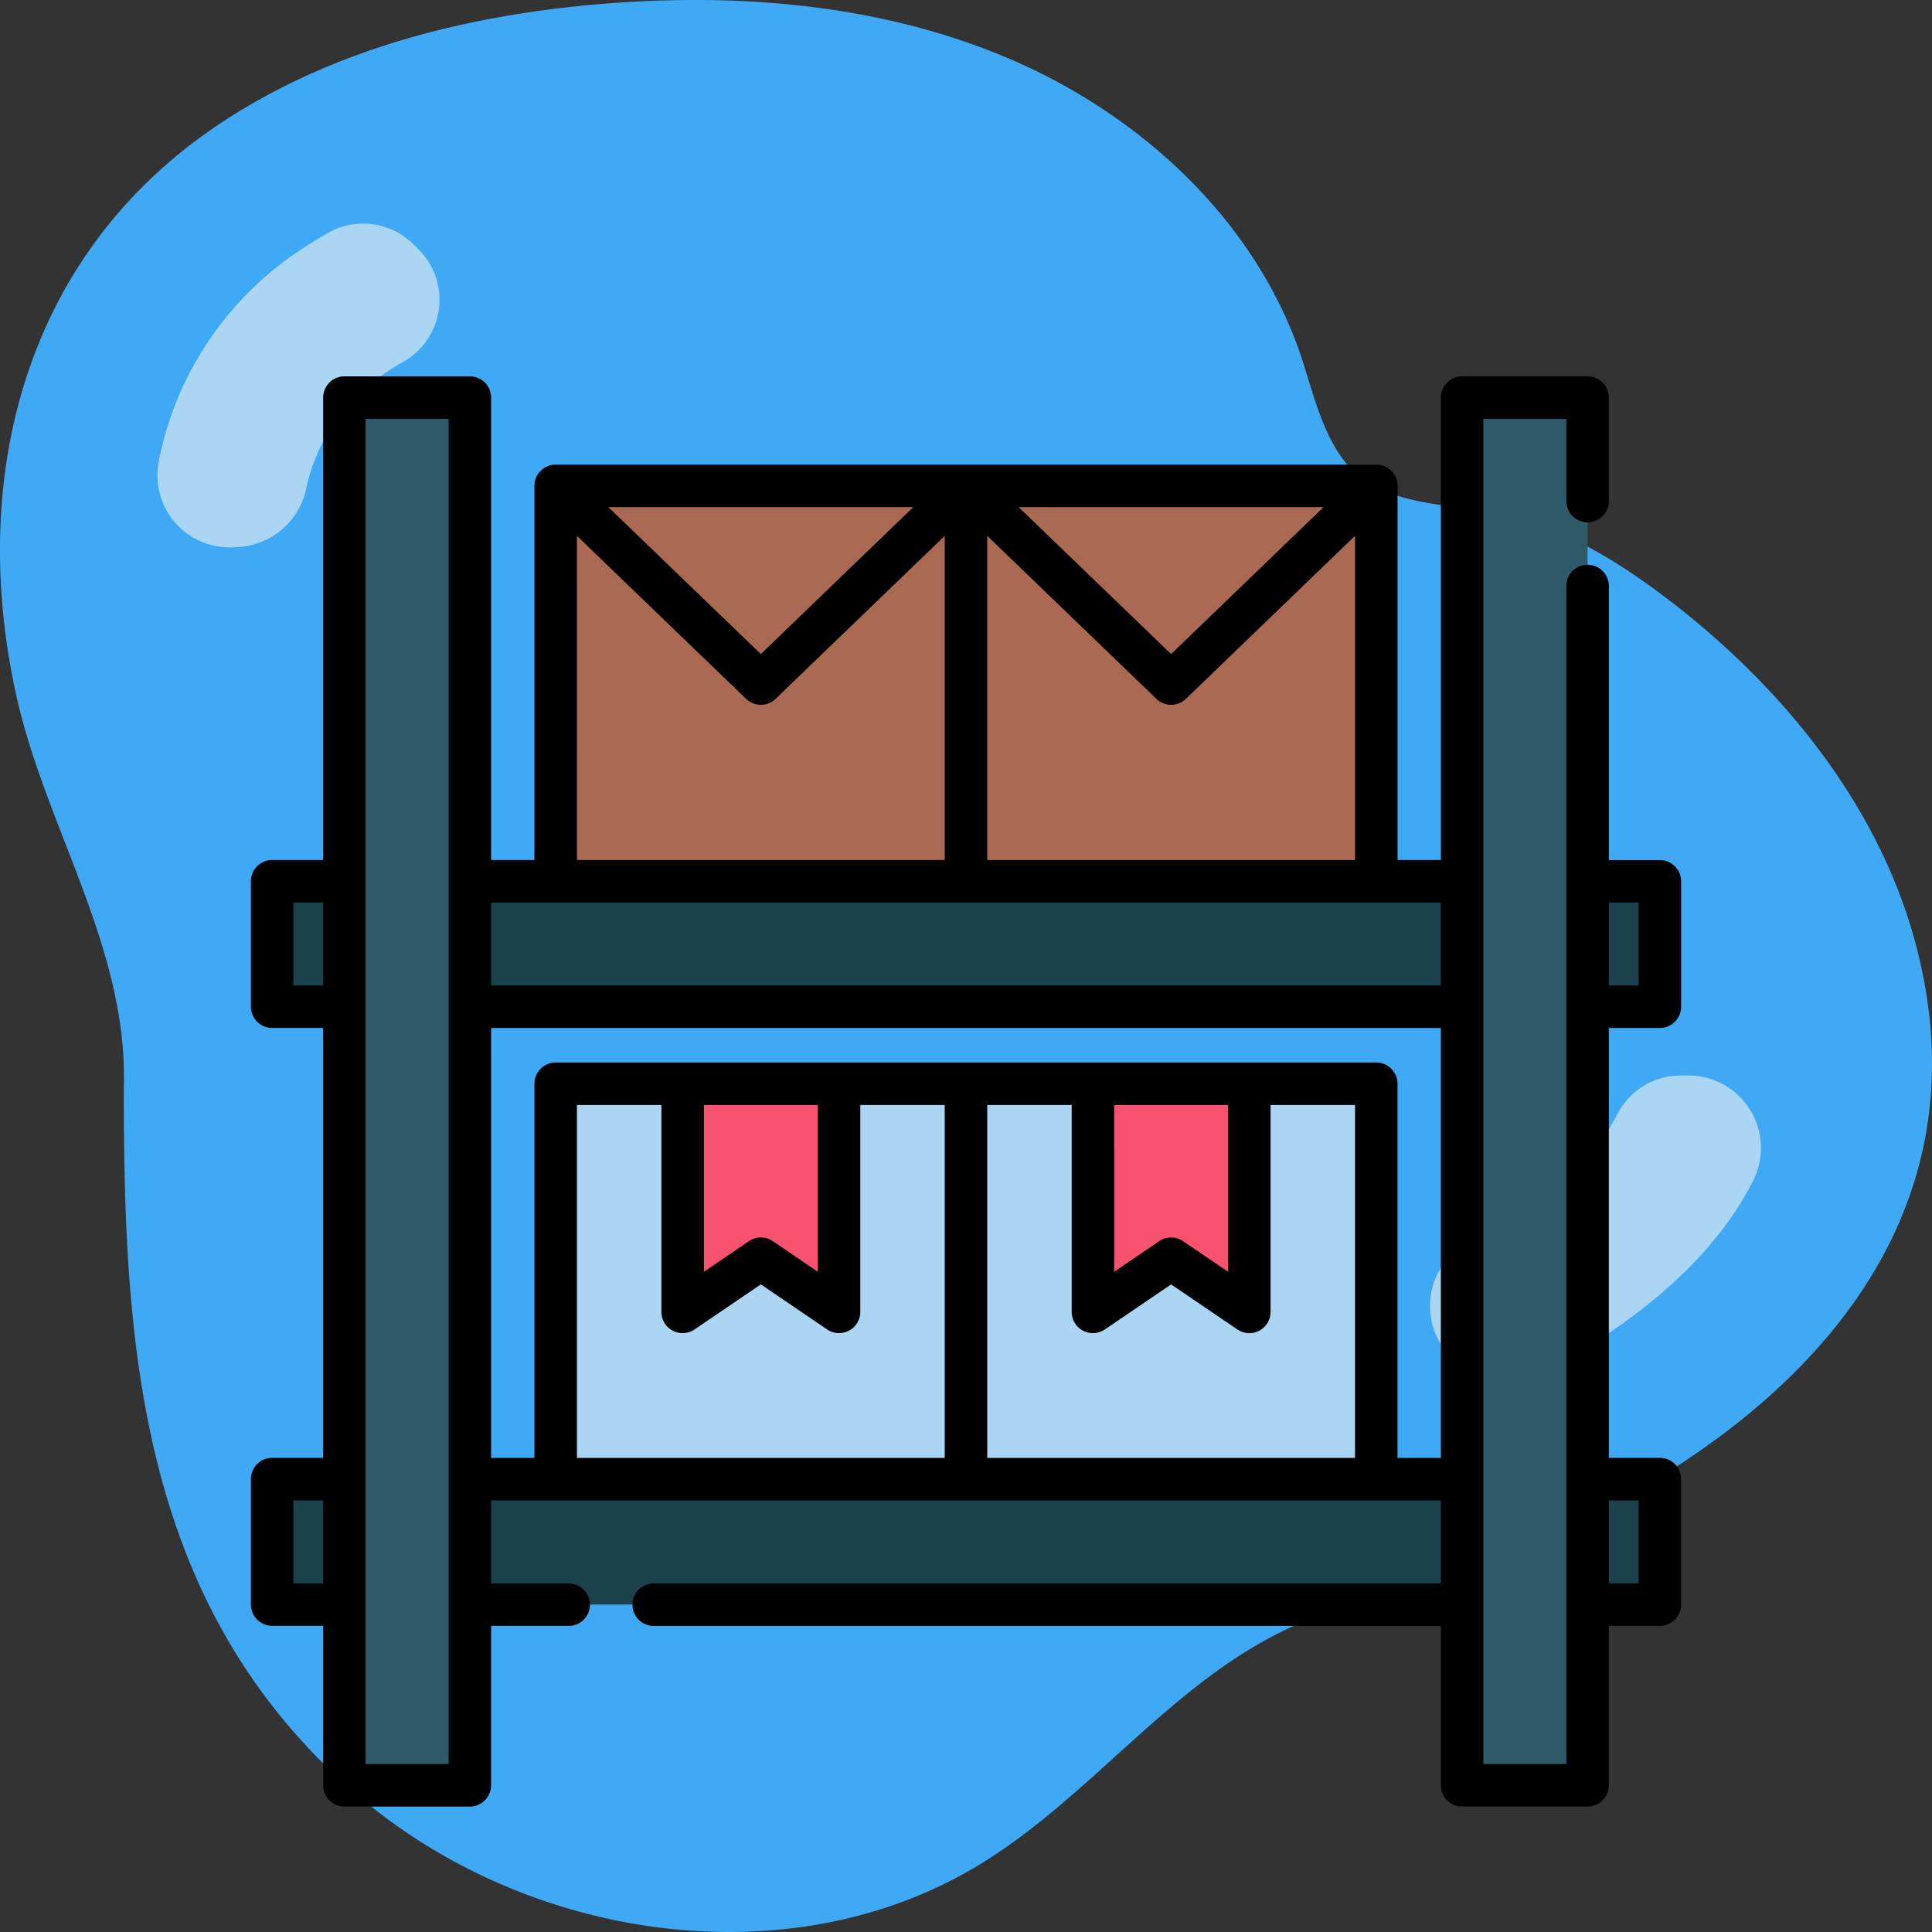 <svg xmlns="http://www.w3.org/2000/svg" width="154" height="154" viewBox="0 0 154 154">
  <rect x="0" y="0" width="154" height="154" fill="#333333" stroke="none"/>
  <g id="Group_269" data-name="Group 269" transform="translate(0)">
    <g id="Group_268" data-name="Group 268">
      <path id="Path_191" data-name="Path 191" d="M109.461,127.419a41.647,41.647,0,0,0-6.672,2.338c-9.34,4.334-15.706,13.287-24.457,18.714-15.371,9.533-36.744,6.182-50.305-5.789C11.337,127.949,9.871,107.9,9.871,87.216q0-.422.008-.842c.213-11.013-6.291-20.523-8.6-31.023C-2.524,38.016,1.969,20.465,17.1,10.144,26.166,3.965,37.182,1.189,48.113.3,59.131-.591,70.491.381,80.64,4.764S99.624,17.217,103.429,27.6c1.225,3.344,1.994,7.986,4.912,10.37,2.646,2.16,7.056,2.284,10.253,2.8,5.277.853,10.024,3.7,14.277,6.938,9.319,7.1,17.127,16.744,19.978,28.111C159.951,104.131,132.8,121.083,109.461,127.419Z" fill="#3fa9f5"/>
      <path id="Path_192" data-name="Path 192" d="M134.61,85.727h-.618a5.685,5.685,0,0,0-5.08,3.1c-2.146,4.223-6.944,7.638-11.821,10.179a5.743,5.743,0,0,0-1.423,9.162l.327.327a5.727,5.727,0,0,0,6.7,1.056c6.689-3.517,13.538-8.551,17.012-15.367A5.781,5.781,0,0,0,134.61,85.727Z" fill="#f2f2f2" opacity="0.6"/>
      <path id="Path_193" data-name="Path 193" d="M33.414,19.93l-.4-.4a5.7,5.7,0,0,0-6.831-.99q-1.215.7-2.346,1.459A26.2,26.2,0,0,0,12.66,36.742a5.752,5.752,0,0,0,6.056,6.877l.449-.031a5.873,5.873,0,0,0,5.247-4.654,14.683,14.683,0,0,1,6.152-9.108q.723-.49,1.511-.946A5.674,5.674,0,0,0,33.414,19.93Z" fill="#f2f2f2" opacity="0.6"/>
    </g>
    <path id="Path_194" data-name="Path 194" d="M44.295,86.386H77V117.9h-32.7Z" fill="#f2f2f2" opacity="0.6"/>
    <path id="Path_195" data-name="Path 195" d="M77,86.386H109.7V117.9H77Z" fill="#f2f2f2" opacity="0.6"/>
    <path id="Path_196" data-name="Path 196" d="M21.693,117.9H132.307v10H21.693Z" fill="#1a414c"/>
    <path id="Path_197" data-name="Path 197" d="M21.693,70.245H132.307v10H21.693Z" fill="#1a414c"/>
    <path id="Path_198" data-name="Path 198" d="M27.45,31.693h10V142.307h-10Z" fill="#2e5968"/>
    <path id="Path_199" data-name="Path 199" d="M116.546,31.693h10V142.307h-10Z" fill="#2e5968"/>
    <path id="Path_200" data-name="Path 200" d="M44.295,38.729H77V70.245h-32.7Z" fill="#aa6952"/>
    <path id="Path_201" data-name="Path 201" d="M77,38.729H109.7V70.245H77Z" fill="#aa6952"/>
    <path id="Path_202" data-name="Path 202" d="M99.585,104.571l-6.234-4.239-6.233,4.239V86.386H99.585Z" fill="#f7526e"/>
    <path id="Path_203" data-name="Path 203" d="M66.88,104.571l-6.233-4.239-6.233,4.239V86.386H66.88Z" fill="#f7526e"/>
    <path id="Path_204" data-name="Path 204" d="M132.307,81.941A1.693,1.693,0,0,0,134,80.248v-10a1.693,1.693,0,0,0-1.693-1.693h-4.066V46.711a1.693,1.693,0,1,0-3.386,0v93.9h-6.616V33.386h6.616v6.553a1.693,1.693,0,0,0,3.386,0V31.693A1.693,1.693,0,0,0,126.548,30h-10a1.694,1.694,0,0,0-1.694,1.693V68.552H111.4V38.729a1.693,1.693,0,0,0-1.692-1.693H44.295A1.693,1.693,0,0,0,42.6,38.729V68.552H39.146V31.693A1.694,1.694,0,0,0,37.452,30h-10a1.692,1.692,0,0,0-1.692,1.693V68.552H21.693A1.693,1.693,0,0,0,20,70.245v10a1.693,1.693,0,0,0,1.693,1.693h4.065v34.268H21.693A1.692,1.692,0,0,0,20,117.9v10a1.694,1.694,0,0,0,1.693,1.694h4.065v12.709A1.692,1.692,0,0,0,27.45,144h10a1.694,1.694,0,0,0,1.694-1.693V129.6h6.146a1.694,1.694,0,1,0,0-3.387H39.146V119.6h75.706v6.616H52.065a1.694,1.694,0,0,0,0,3.387h62.787v12.709A1.694,1.694,0,0,0,116.546,144h10a1.693,1.693,0,0,0,1.693-1.693V129.6h4.066A1.694,1.694,0,0,0,134,127.9v-10a1.692,1.692,0,0,0-1.693-1.692h-4.066V81.941ZM78.693,68.552V42.712L92.176,55.706a1.693,1.693,0,0,0,2.35,0L108.01,42.712v25.84Zm2.5-28.13h24.311L93.351,52.136Zm-8.393,0L60.647,52.136,48.492,40.422Zm-26.815,2.29L59.473,55.706a1.692,1.692,0,0,0,2.349,0L75.306,42.712v25.84H45.988Zm68.864,29.227v6.616H39.146V71.939ZM23.386,78.555V71.939h2.372v6.616Zm0,47.656V119.6h2.372v6.616Zm5.758,14.4V33.386H35.76V140.614ZM56.107,88.079h9.081v13.294L61.6,98.932a1.693,1.693,0,0,0-1.9,0l-3.587,2.441V88.079Zm-2.485,17.989a1.7,1.7,0,0,0,1.744-.1l5.281-3.591,5.281,3.591a1.693,1.693,0,0,0,2.646-1.4V88.079h6.732v28.13H45.988V88.079h6.733v16.492A1.692,1.692,0,0,0,53.622,106.068ZM78.693,88.079h6.732v16.492a1.692,1.692,0,0,0,2.645,1.4l5.281-3.591,5.281,3.591a1.692,1.692,0,0,0,2.645-1.4V88.079h6.733v28.13H78.693Zm10.118,0h9.08v13.294L94.3,98.932a1.7,1.7,0,0,0-1.9,0l-3.588,2.441Zm22.585,28.13V86.386a1.693,1.693,0,0,0-1.692-1.693H44.295A1.693,1.693,0,0,0,42.6,86.386v29.823H39.146V81.941h75.706v34.268Zm19.218-44.27v6.616h-2.373V71.939Zm0,47.656v6.616h-2.373V119.6Z"/>
  </g>
</svg>
